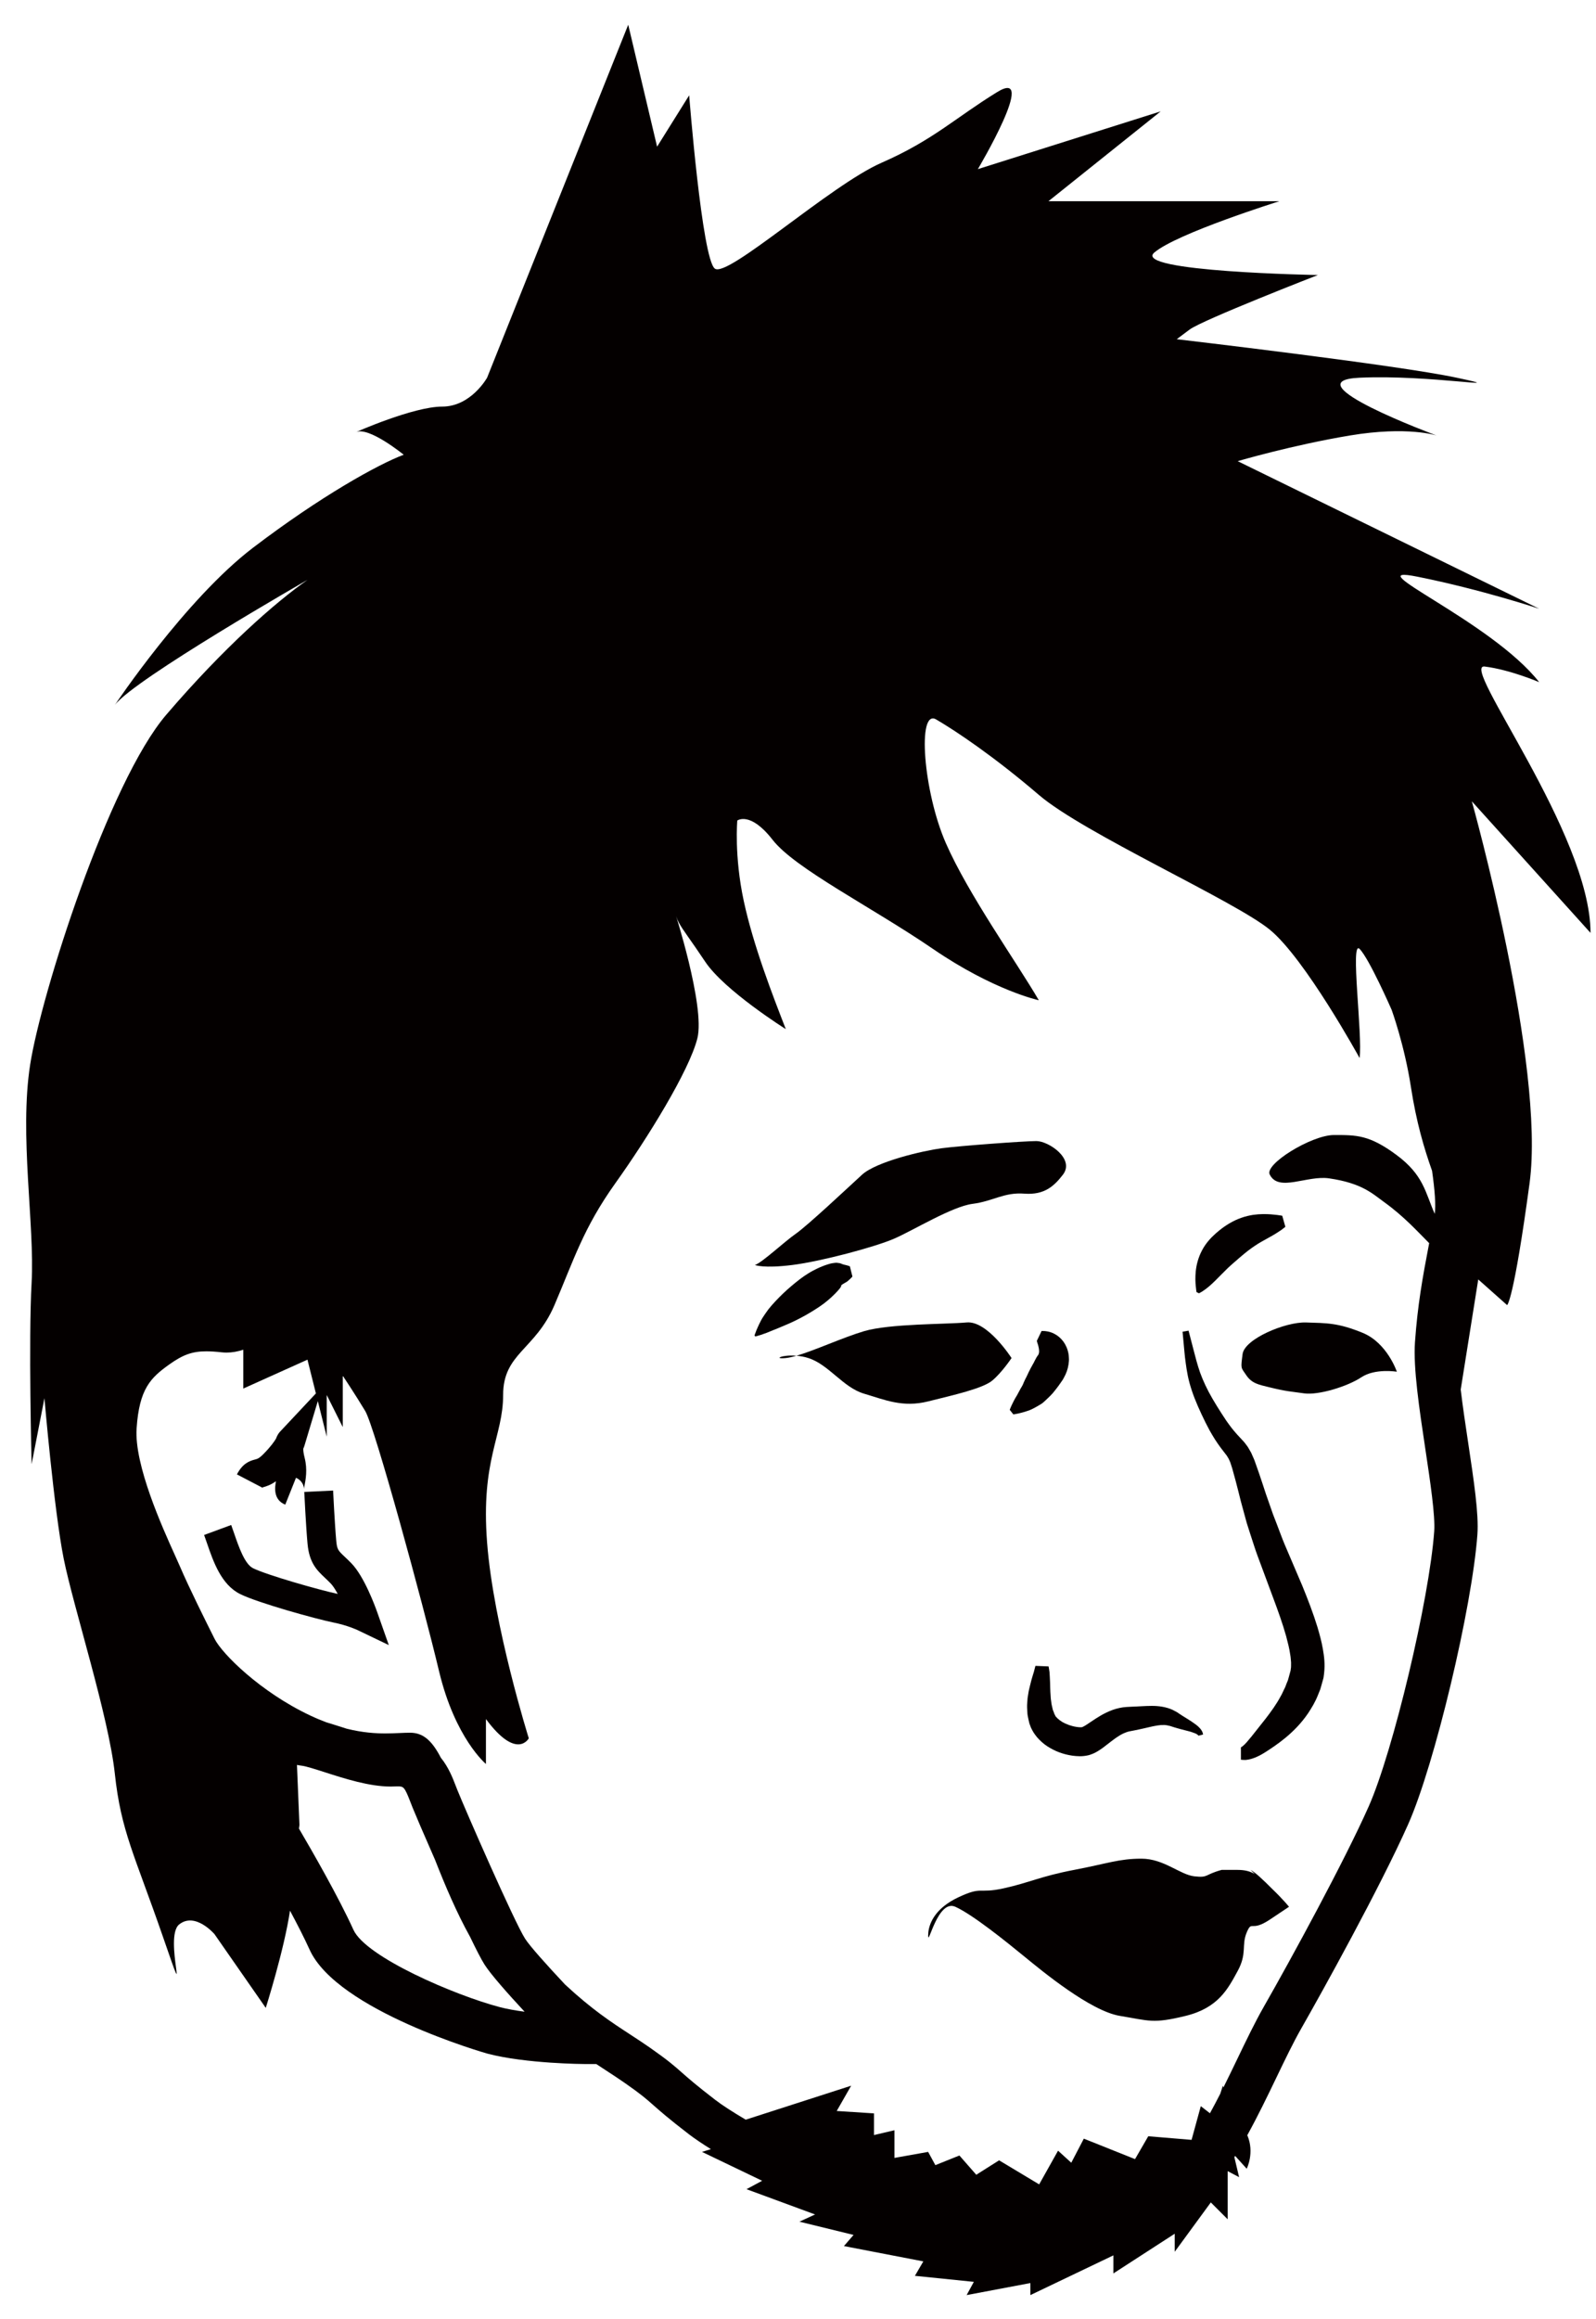 <?xml version="1.0" encoding="utf-8"?>
<!-- Generator: Adobe Illustrator 17.1.0, SVG Export Plug-In . SVG Version: 6.00 Build 0)  -->
<!DOCTYPE svg PUBLIC "-//W3C//DTD SVG 1.1//EN" "http://www.w3.org/Graphics/SVG/1.1/DTD/svg11.dtd">
<svg version="1.1" id="レイヤー_1" xmlns="http://www.w3.org/2000/svg" xmlns:xlink="http://www.w3.org/1999/xlink" x="0px"
	 y="0px" viewBox="0 0 331.707 481.707" enable-background="new 0 0 331.707 481.707" xml:space="preserve">
<g>
	<path fill="#040000" d="M330.569,193.805c0-20.667-27.333-56-22-55.333c5.333,0.667,11.333,3.252,11.333,3.252
		c-10-12.748-38.667-24.586-25.333-21.919c13.333,2.667,25.333,6.667,25.333,6.667l-62.667-30.667c0,0,11.333-3.333,23.333-5.333
		s18,0,18,0s-30.667-11.333-16-12c14.667-0.667,32.667,2.667,20.204,0c-12.462-2.667-58.204-8-58.204-8s0,0,2.667-2
		c2.667-2,26.667-11.333,26.667-11.333s-38.667-0.667-34-4.667s26-10.667,26-10.667h-48l23.333-18.667l-38,12
		c0,0,12.667-21.333,4-16c-8.667,5.333-13.333,10-24,14.667c-10.667,4.667-32,24-34.667,22c-2.667-2-5.333-36-5.333-36
		l-6.667,10.667l-6-25.333l-29.333,73.333c0,0-3.333,6-9.333,6s-18,5.333-18,5.333c2.667-1.333,10,4.667,10,4.667
		c-5.333,2-17.333,8.667-31.333,19.333c-14,10.667-28.706,32.667-28.706,32.667c3.961-5.333,40.039-26,40.039-26
		c-6.667,4.667-17.333,14-29.333,28s-26,58-28.296,72.667c-2.296,14.667,0.963,33.333,0.296,45.333c-0.667,12,0,37.702,0,37.702
		l2.667-13.702c0,0,2,23.333,4,33.333s9.333,32.667,10.627,44.667c1.294,12,4.039,16.667,10.039,34c6,17.333,0,0,3.333-2.667
		c3.333-2.667,7.333,2,7.333,2l10.667,15.333c0,0,3.812-11.982,5.037-20.193c1.532,2.853,2.989,5.7,4.075,8.097
		c5.75,12.688,36.64,21.517,36.948,21.598c8,2.106,20.152,2.165,20.272,2.165h2.363c0.722,0.479,1.426,0.939,2.118,1.39
		c1.356,0.884,2.637,1.719,3.939,2.63c3.302,2.312,4.274,3.17,5.746,4.471c1.425,1.259,3.2,2.826,7.425,6.076
		c1.155,0.888,2.722,1.945,4.595,3.114l-1.851,0.57l12.5,6l-3.25,1.75l14.25,5.25l-3.25,1.5l11.25,2.75l-2,2.318l16.5,3.182l-1.75,3
		l12.25,1.25l-1.5,2.75l13.25-2.5v2.5l17.25-8.25v3.75l12.75-8.25v3.75l7.5-10.25l3.5,3.5v-10l2.378,1.25l-0.986-4.153
		c0.054-0.087,0.11-0.172,0.164-0.259l2.404,2.661c0,0,1.691-3.324,0.121-6.964c2.195-3.972,4.176-8.077,6.032-11.936
		c1.818-3.78,3.536-7.351,5.212-10.284c4.203-7.354,16.385-29.311,22.205-42.405c5.474-12.316,13.266-44.93,14.376-60.167
		c0.31-4.264-0.729-11.162-1.93-19.148c-0.544-3.617-1.123-7.466-1.538-10.97l3.645-22.875l6,5.333c0,0,1.333-0.667,4.667-25.333
		c3.333-24.667-12-79.333-12-79.333L330.569,193.805z M103.842,416.97c-9.251-2.436-27.813-10.38-30.385-16.056
		c-3.063-6.758-8.605-16.397-11.321-21.023c0.063-0.485,0.1-0.753,0.1-0.753l-0.518-12.474c0.333,0.057,0.657,0.127,1,0.163
		c0.849,0.089,2.986,0.776,4.873,1.383c4.084,1.312,9.168,2.946,13.618,2.946c0.329,0,0.654-0.009,0.971-0.026
		c0.132-0.007,0.26-0.011,0.384-0.011c1.312,0,1.48,0,2.779,3.368c0.138,0.359,0.277,0.719,0.42,1.074
		c0.476,1.187,2.36,5.602,4.666,10.845c2.112,5.392,4.496,10.984,7.272,15.978c1.265,2.629,2.336,4.716,3.009,5.769
		c1.319,2.062,4.795,5.987,8.321,9.784C107.142,417.684,105.343,417.364,103.842,416.97z M298.081,318.145
		c-1.036,14.224-8.548,45.744-13.624,57.165c-5.034,11.326-16.04,31.524-21.795,41.596c-1.834,3.21-3.619,6.92-5.508,10.848
		c-0.926,1.925-1.885,3.917-2.882,5.912l-0.12-0.36l-0.526,1.643c-0.698,1.372-1.416,2.738-2.154,4.081l-1.903-1.474l-1.917,7
		l-9-0.75l-2.75,4.75l-10.642-4.25l-2.608,5l-2.75-2.5l-3.926,7l-8.324-5l-4.747,3l-3.503-4l-5,2l-1.5-2.75l-7,1.25v-5.75l-4.25,1
		v-4.5l-7.75-0.5l3-5.25l-21.912,7.056c-2.705-1.597-4.906-3.016-6.344-4.123c-3.983-3.064-5.63-4.52-6.954-5.688
		c-1.578-1.395-2.825-2.496-6.543-5.099c-1.424-0.996-2.827-1.912-4.185-2.797c-3.904-2.545-7.909-5.157-13.525-10.371
		c-3.8-4.053-7.313-7.966-8.307-9.521c-2.255-3.523-12.424-26.776-14.089-30.926c-0.126-0.313-0.248-0.63-0.37-0.946
		c-0.609-1.581-1.471-3.788-3.038-5.707c-1.836-3.53-3.647-5.212-6.399-5.212c-0.65,0-1.38,0.03-2.192,0.066
		c-0.879,0.038-1.875,0.082-2.943,0.082c-1.998,0-4.696-0.146-8.075-0.99c-0.469-0.149-0.929-0.298-1.375-0.441
		c-1.036-0.333-1.969-0.626-2.857-0.89c-1.055-0.398-2.155-0.855-3.309-1.399c-10.38-4.886-18.348-12.854-19.892-15.941
		c-1.972-3.942-5.271-10.542-7.222-15.094c-0.265-0.617-0.63-1.427-1.066-2.39c-2.52-5.568-8.42-18.608-7.914-26.205
		c0.552-8.278,2.934-10.549,6.792-13.304c2.855-2.039,4.798-2.728,7.698-2.728c0.906,0,1.95,0.067,3.19,0.205
		c0.331,0.036,0.668,0.056,1.011,0.056c1.156,0,2.324-0.209,3.486-0.596v0.068v8l13.333-6l1.754,7.014l-7.442,7.934
		c-0.277,0.296-0.602,0.756-0.84,1.441c-0.312,0.536-1.048,1.628-2.605,3.203c-0.924,0.936-1.288,1.028-1.748,1.146
		c-1.208,0.309-2.595,0.828-3.778,3.096l5.194,2.71c-0.05,0.027-0.1,0.05-0.144,0.064c0.056-0.019,0.115-0.032,0.176-0.048
		l0.093,0.049c0.016-0.03,0.031-0.059,0.045-0.084c0.783-0.206,1.674-0.506,2.749-1.267c-0.223,1.166-0.631,3.836,1.933,4.86
		l2.227-5.572c1.222,0.488,1.703,1.693,1.644,2.354c0.016-0.173,0.064-0.385,0.113-0.633c0.251-1.288,0.672-3.443,0.035-5.908
		c-0.264-1.022-0.284-1.608-0.271-1.869c0.129-0.288,0.202-0.499,0.241-0.628l2.778-9.256l1.848,7.394v-8.667l3.333,6.667v-10.667
		c0,0,2.667,4,4.667,7.333s12,40,15.333,54c3.333,14,9.76,19.333,9.76,19.333v-9.334c6.427,8.666,8.906,4,8.906,4
		s-7.333-23.333-8.667-40.667c-1.333-17.333,3.333-22,3.333-30.667c0-8.667,6.667-9.333,10.667-18.667s6-16,12.667-25.333
		c6.667-9.333,15.333-23.333,17.033-30.073s-5.033-27.26-4.366-25.26c0.54,1.621,1.519,2.804,4,6.389
		c0.58,0.838,1.242,1.807,2,2.944c4,6,16.749,14,16.749,14c-2.707-6.951-6.749-17.333-8.749-26.667s-1.333-16.667-1.333-16.667
		s2.667-2,7.333,4c4.667,6,20.667,14,33.333,22.667s22,10.667,22,10.667c-4.667-8-14.667-22-19.333-32.667
		c-4.667-10.667-6-28-2-25.667c4,2.333,12,7.667,21.333,15.667s40.667,22,48,28s18.667,26.667,18.667,26.667
		c0.667-4.667-2-24.667,0-22.667s6.667,12.667,6.667,12.667s2.667,7.333,4,16c1.125,7.314,2.726,12.726,4.4,17.443
		c0.564,3.971,0.813,7.16,0.55,8.938c-1.974-4.482-2.308-8.067-7.949-12.244c-5.667-4.196-8.333-4.137-13-4.137
		c-4.667,0-14.667,6.167-13.304,8.275c1.863,3.608,7.738,0.057,12.304,0.725c6.833,1,9,3.176,11.43,4.928
		c4.12,2.972,6.904,6.072,9.237,8.405c0.044,0.044,0.085,0.082,0.129,0.124c-1.389,7.234-2.4,12.842-2.95,20.555
		c-0.383,5.358,0.903,13.905,2.146,22.171C297.256,307.819,298.318,314.882,298.081,318.145z"/>
	<path fill="#040000" d="M164.652,262.805c6-0.75,17.25-3.75,21.25-5.5s12-6.667,16.25-7.208c4.25-0.542,6.5-2.44,10.75-2.116
		c4.25,0.324,6.25-1.676,8-3.926c2.573-3.308-3-7-5.5-7s-16,1-19.75,1.5s-13.5,2.75-16.5,5.5s-11.25,10.5-13.75,12.25s-7,6-8.5,6.5
		C156.902,262.805,158.652,263.555,164.652,262.805z"/>
	<path fill="#040000" d="M273.818,338.036c-0.902-2.935-2.01-5.797-3.175-8.65c-1.19-2.785-2.4-5.615-3.609-8.445
		c-0.591-1.393-1.087-2.816-1.634-4.218c-0.271-0.702-0.542-1.403-0.812-2.102c-0.248-0.708-0.494-1.413-0.74-2.116
		c-0.246-0.703-0.492-1.404-0.736-2.101c-0.238-0.726-0.475-1.448-0.711-2.165c-0.461-1.448-0.96-2.821-1.439-4.187l-0.18-0.51
		c-0.087-0.268-0.164-0.406-0.249-0.613c-0.168-0.379-0.334-0.757-0.5-1.133c-0.226-0.39-0.451-0.778-0.674-1.164
		c-0.246-0.372-0.534-0.717-0.802-1.065c-0.484-0.522-0.964-1.039-1.437-1.549c-0.411-0.474-0.821-0.927-1.183-1.409
		c-0.357-0.495-0.715-0.93-1.067-1.456c-0.353-0.539-0.7-1.071-1.042-1.593c-0.629-0.951-1.261-2.023-1.831-2.975
		c-1.136-1.943-1.962-3.754-2.581-5.443c-0.593-1.7-0.978-3.276-1.321-4.582c-0.68-2.617-1.069-4.113-1.069-4.113l-1.245,0.217
		c0,0,0.143,1.543,0.392,4.242c0.056,0.676,0.146,1.425,0.261,2.251c0.092,0.822,0.259,1.72,0.44,2.686
		c0.395,1.932,1.119,4.085,2.077,6.269c0.497,1.1,0.969,2.172,1.58,3.384c0.288,0.554,0.581,1.117,0.878,1.689
		c0.311,0.577,0.716,1.206,1.083,1.821c0.38,0.616,0.819,1.208,1.246,1.803c0.406,0.527,0.816,1.061,1.231,1.601
		c0.127,0.223,0.277,0.429,0.397,0.656l0.321,0.708l0.279,0.86c0.038,0.129,0.115,0.318,0.128,0.396l0.143,0.522
		c0.381,1.394,0.786,2.818,1.128,4.237c0.179,0.711,0.358,1.427,0.539,2.147c0.201,0.74,0.404,1.484,0.607,2.23
		c0.204,0.747,0.408,1.498,0.613,2.25c0.237,0.743,0.476,1.489,0.714,2.236c0.498,1.486,0.949,3.001,1.493,4.477
		c1.078,2.9,2.155,5.799,3.216,8.653c1.049,2.799,2.038,5.541,2.766,8.156c0.341,1.297,0.672,2.582,0.833,3.757
		c0.118,0.608,0.129,1.142,0.186,1.689c-0.015,0.48,0.027,1.025-0.063,1.355l-0.034,0.28l-0.003,0.036l-0.047,0.173
		c-0.086,0.315-0.171,0.628-0.255,0.939c-0.085,0.304-0.167,0.633-0.253,0.91c-0.098,0.207-0.18,0.416-0.261,0.624
		c-0.164,0.417-0.28,0.824-0.545,1.29c-0.232,0.45-0.397,0.919-0.663,1.342c-0.924,1.753-2.067,3.289-3.127,4.677
		c-1.13,1.428-2.116,2.673-2.928,3.698c-0.795,0.982-1.346,1.613-1.704,1.909c-0.085,0.071-0.168,0.154-0.236,0.205
		c-0.062,0.035-0.117,0.066-0.162,0.1c-0.097,0.069-0.146,0.105-0.146,0.105v2.554c0,0,0.142,0.013,0.416,0.037
		c0.14,0.011,0.315,0.015,0.527,0.016c0.199-0.013,0.413-0.052,0.671-0.093c1.005-0.19,2.25-0.743,3.482-1.54
		c1.274-0.805,2.559-1.671,4.161-2.972c1.559-1.297,3.262-2.952,4.748-5.157c0.73-1.13,1.439-2.247,2.04-3.797
		c0.155-0.369,0.311-0.742,0.453-1.121c0.088-0.309,0.177-0.62,0.267-0.934c0.087-0.31,0.174-0.622,0.262-0.937l0.066-0.236
		l0.084-0.335l0.024-0.175l0.09-0.703c0.216-1.888,0.021-3.515-0.259-5.069C274.67,340.988,274.25,339.523,273.818,338.036z"/>
	<path fill="#040000" d="M219.825,357.029c-0.106-0.126-0.278-0.296-0.295-0.319c-0.016-0.012-0.033-0.024-0.053-0.035l-0.031-0.016
		c-0.015-0.02-0.037-0.069-0.055-0.102l-0.226-0.436l-0.022-0.043l-0.044-0.13l-0.115-0.313c-0.08-0.209-0.186-0.401-0.219-0.643
		c-0.095-0.461-0.237-0.899-0.273-1.392c-0.033-0.24-0.065-0.475-0.097-0.704c-0.016-0.245-0.031-0.485-0.045-0.719
		c-0.033-0.461-0.065-0.932-0.075-1.378c-0.02-0.437-0.029-0.869-0.033-1.274c-0.02-0.419-0.038-0.803-0.054-1.15
		c-0.021-0.368-0.03-0.694-0.059-0.976c-0.039-0.259-0.073-0.479-0.1-0.658c-0.061-0.357-0.094-0.547-0.094-0.547l-2.733-0.112
		c0,0-0.05,0.187-0.144,0.537c-0.044,0.175-0.098,0.391-0.161,0.645c-0.081,0.228-0.151,0.49-0.24,0.779
		c-0.091,0.309-0.192,0.652-0.302,1.024c-0.102,0.385-0.212,0.809-0.323,1.288c-0.111,0.469-0.244,0.972-0.321,1.543
		c-0.045,0.282-0.092,0.57-0.139,0.866c-0.023,0.312-0.047,0.632-0.071,0.959c-0.071,0.643-0.026,1.374,0.028,2.125
		c0.005,0.371,0.103,0.77,0.182,1.171l0.135,0.606l0.073,0.306l0.037,0.154l0.112,0.288l0.171,0.46l0.048,0.123l0.098,0.195
		l0.206,0.39c0.299,0.567,0.586,0.897,0.894,1.312c0.64,0.75,1.374,1.408,2.168,1.929c1.592,1.043,3.328,1.684,5.238,1.963
		c0.972,0.11,1.963,0.224,3.328-0.093l0.137-0.036l0.288-0.094c0.201-0.069,0.4-0.145,0.595-0.227
		c0.357-0.158,0.527-0.268,0.796-0.41c0.443-0.265,0.83-0.527,1.177-0.779c1.345-1.006,2.359-1.876,3.361-2.483
		c0.496-0.318,0.974-0.541,1.44-0.715c0.233-0.098,0.464-0.156,0.696-0.213c0.319-0.074,0.696-0.133,1.037-0.2
		c0.678-0.128,1.434-0.304,2.109-0.451c0.655-0.15,1.284-0.306,1.849-0.42c1.143-0.235,2.035-0.337,2.86-0.189
		c0.204,0.049,0.406,0.099,0.614,0.136c0.272,0.087,0.538,0.172,0.797,0.255c0.54,0.17,1.015,0.296,1.471,0.422
		c0.898,0.249,1.675,0.407,2.245,0.6c0.577,0.183,0.97,0.355,1.156,0.502c0.186,0.139,0.24,0.24,0.249,0.239l0.944-0.236
		c-0.013,0.011-0.002-0.288-0.231-0.728c-0.234-0.429-0.68-0.904-1.265-1.346c-0.589-0.442-1.293-0.909-2.086-1.387
		c-0.389-0.24-0.815-0.499-1.21-0.766c-0.207-0.14-0.419-0.283-0.636-0.43c-0.294-0.165-0.607-0.322-0.929-0.485
		c-1.318-0.605-2.928-0.827-4.363-0.811c-0.727,0.008-1.42,0.031-2.114,0.074c-0.676,0.033-1.296,0.075-2.026,0.096
		c-0.362,0.02-0.696,0.026-1.088,0.059c-0.482,0.039-0.965,0.096-1.433,0.205c-0.943,0.198-1.841,0.534-2.652,0.923
		c-1.643,0.767-3.001,1.798-4.13,2.519c-0.54,0.373-1.08,0.596-0.995,0.542c-0.103,0.034-0.639,0.038-1.133-0.048
		c-1.032-0.15-2.101-0.536-2.91-0.996C220.438,357.536,220.109,357.28,219.825,357.029z"/>
	<path fill="#040000" d="M264.288,392.305c-0.005-0.005-0.009-0.009-0.014-0.014c-1.65-1.672-3.436-3.355-4.366-3.819l0.904,0.867
		c-0.965-0.559-2.037-0.867-3.576-0.867h-3.333c-3.667,1-2.667,1.667-5.667,1.333c-3-0.333-6.333-3.667-11-3.667
		c-4.667,0-7,1-14,2.333c-7,1.333-9.333,2.667-14.667,3.833c-5.333,1.167-4.333-0.5-9.333,1.833
		c-1.25,0.583-2.271,1.229-3.099,1.906c-2.484,2.031-3.234,4.344-3.234,6.094c0,2.333,2-7.667,5.667-6
		c3.667,1.667,10.667,7.333,14.333,10.333s13.741,11.333,19.87,12.333s6.796,1.667,13.63,0c6.833-1.667,8.833-5.667,10.833-9.333
		c2-3.667,0.752-5.333,1.876-8c1.124-2.667,0.796,0,4.793-2.667c3.997-2.667,3.997-2.667,3.997-2.667
		S266.838,394.752,264.288,392.305z"/>
	<path fill="#040000" d="M283.176,276.883c-5.141-2.089-7.397-1.997-11.728-2.141s-12.796,3.438-13.193,6.564
		c-0.397,3.126-0.389,2.688,0.764,4.394c1.153,1.706,2.572,1.959,4.746,2.492c3.779,0.926,4.272,0.843,7.26,1.276
		s9.052-1.433,11.909-3.339s7.382-1.157,7.382-1.157S288.317,278.972,283.176,276.883z"/>
	<path fill="#040000" d="M163.318,282.134c0.618-0.061,1.372-0.233,2.22-0.48C162.508,281.397,160.595,282.403,163.318,282.134z"/>
	<path fill="#040000" d="M206.236,286.805c2-1.667,4-4.67,4-4.67s-5-7.797-9.333-7.397s-16,0.234-21.333,1.817
		c-4.369,1.297-10.189,3.984-14.031,5.1c0.77,0.065,1.609,0.209,2.466,0.48c4.231,1.337,7.231,6.123,11.564,7.397
		c4.333,1.274,8,2.94,13.333,1.607S204.236,288.471,206.236,286.805z"/>
	<path fill="#040000" d="M164.401,274.781c0.637-0.294,1.298-0.609,1.973-0.97c0.674-0.347,1.337-0.728,1.996-1.117
		c1.308-0.791,2.607-1.621,3.68-2.542c0.551-0.459,1.028-0.909,1.487-1.37c0.23-0.25,0.431-0.436,0.607-0.647
		c0.091-0.105,0.181-0.209,0.269-0.31c0.091-0.101,0.183-0.216,0.211-0.269l0.135-0.214l0.067-0.116l-0.001-0.06
		c0.005-0.043-0.009-0.095,0.021-0.153c0.08-0.061,0.158-0.12,0.233-0.178c0.342-0.241,1.009-0.542,1.22-0.788
		c0.567-0.48,0.867-0.849,0.867-0.849l-0.531-2.122c0,0-0.438-0.181-1.162-0.333c-0.196-0.029-0.362-0.111-0.525-0.173
		c-0.082-0.031-0.167-0.063-0.255-0.096c-0.065-0.038-0.198-0.057-0.362-0.078c-0.154-0.02-0.312-0.041-0.475-0.062
		c-0.208,0.006-0.461,0.04-0.705,0.073l-0.377,0.062l-0.291,0.074c-0.197,0.059-0.399,0.119-0.604,0.181
		c-0.229,0.071-0.378,0.122-0.535,0.184c-0.16,0.062-0.323,0.124-0.489,0.188c-0.339,0.126-0.671,0.288-0.971,0.422
		c-0.607,0.297-1.266,0.632-1.87,1.012c-1.242,0.75-2.414,1.702-3.583,2.683c-1.175,0.996-2.253,2.034-3.292,3.142
		c-0.511,0.552-0.984,1.077-1.425,1.638c-0.431,0.589-0.824,1.146-1.163,1.674c-0.34,0.526-0.571,1.031-0.799,1.484
		c-0.219,0.454-0.388,0.871-0.537,1.202c-0.278,0.684-0.405,1.103-0.405,1.103l0.182,0.193c0,0,0.43-0.099,1.128-0.323
		c0.339-0.123,0.762-0.257,1.222-0.435c0.461-0.168,0.964-0.413,1.504-0.614c0.539-0.203,1.096-0.438,1.671-0.687
		C163.098,275.336,163.767,275.08,164.401,274.781z"/>
	<path fill="#040000" d="M73.061,324.805c-0.509-0.527-0.974-0.967-1.395-1.364c-1.368-1.291-1.614-1.523-1.776-3.285
		c-0.323-3.518-0.654-10.424-0.657-10.493l-5.993,0.285c0.014,0.288,0.34,7.108,0.676,10.757c0.37,4.02,1.955,5.516,3.632,7.1
		c0.361,0.341,0.76,0.717,1.197,1.169c0.44,0.455,0.942,1.234,1.447,2.161c-3.832-0.814-14.785-3.932-17.614-5.346
		c-1.727-0.863-2.975-4.496-3.886-7.149c-0.219-0.636-0.43-1.25-0.641-1.823l-5.63,2.074c0.196,0.533,0.393,1.105,0.596,1.698
		c1.317,3.834,2.956,8.606,6.877,10.567c3.719,1.858,15.967,5.234,19.419,5.924c2.883,0.577,4.944,1.543,4.958,1.55l6.537,3.136
		l-2.41-6.838C77.972,333.719,75.713,327.553,73.061,324.805z"/>
	<path fill="#040000" d="M219.043,277.055c-0.5-0.258-0.963-0.379-1.341-0.451c-0.374-0.078-0.683-0.086-0.894-0.088
		c-0.248-0.022-0.346,0.012-0.34,0.011l-0.983,2.053c0.007-0.002,0.05,0.101,0.063,0.22c0.044,0.137,0.109,0.339,0.191,0.595
		c0.139,0.501,0.287,1.161,0.198,1.645c-0.01,0.121-0.072,0.227-0.087,0.315c-0.08,0.1-0.072,0.16-0.146,0.236
		c-0.066,0.069-0.074,0.123-0.149,0.2c-0.042,0.057-0.086,0.148-0.149,0.24c-0.107,0.183-0.228,0.445-0.412,0.77l-0.057,0.121
		l-0.028,0.062l-0.007,0.016c-0.046,0.075,0.061-0.098,0.048-0.077l-0.004,0.006l-0.007,0.013l-0.029,0.051l-0.231,0.411
		l-0.459,0.829c-0.288,0.566-0.58,1.129-0.831,1.706c-0.251,0.463-0.439,0.862-0.638,1.318c-0.156,0.463-0.428,0.882-0.674,1.299
		c-0.245,0.427-0.437,0.849-0.681,1.269c-1.043,1.662-1.537,3.068-1.537,3.068l0.751,0.947c0,0,1.479-0.172,3.394-0.879
		c0.484-0.186,1.018-0.493,1.575-0.797c0.276-0.165,0.559-0.334,0.849-0.507c0.291-0.172,0.533-0.442,0.811-0.672
		c0.52-0.485,1.109-1.034,1.584-1.579c0.408-0.477,0.786-0.985,1.168-1.491l0.544-0.775l0.269-0.387l0.034-0.048l0.088-0.145
		l0.081-0.146l0.159-0.293c0.419-0.759,0.763-1.646,0.905-2.618c0.069-0.486,0.134-0.967,0.079-1.484
		c-0.016-0.494-0.102-0.994-0.244-1.463c-0.268-0.938-0.749-1.735-1.279-2.301C220.108,277.679,219.547,277.304,219.043,277.055z"/>
	<path fill="#040000" d="M248.676,268.426l0.511,0.257c0,0,0.115-0.05,0.301-0.158c0.19-0.105,0.469-0.258,0.785-0.498
		c0.668-0.449,1.488-1.167,2.333-2.002c0.845-0.831,1.701-1.738,2.523-2.527c0.416-0.396,0.825-0.764,1.241-1.125l0.726-0.628
		l0.419-0.369c0.119-0.097,0.239-0.192,0.353-0.296c0.454-0.406,0.988-0.813,1.451-1.192c0.488-0.357,0.943-0.723,1.422-1.029
		c0.93-0.634,1.965-1.199,2.974-1.753c1.005-0.54,1.897-1.101,2.499-1.518c0.604-0.431,0.93-0.722,0.93-0.722l-0.646-2.292
		c0,0-0.415-0.086-1.112-0.172c-0.7-0.075-1.679-0.193-2.911-0.172c-0.613,0.002-1.31,0.058-2.066,0.162
		c-0.755,0.127-1.581,0.303-2.412,0.607c-0.834,0.292-1.67,0.677-2.453,1.141c-0.793,0.464-1.502,0.968-2.22,1.557l-0.53,0.445
		l-0.436,0.401l-0.414,0.397l-0.103,0.099l-0.08,0.078l-0.031,0.033l-0.062,0.067l-0.246,0.267
		c-0.645,0.718-1.195,1.496-1.601,2.285c-0.833,1.577-1.17,3.096-1.301,4.352c-0.121,1.259-0.079,2.3,0.005,3.063
		C248.587,267.932,248.676,268.426,248.676,268.426z"/>
</g>
</svg>
